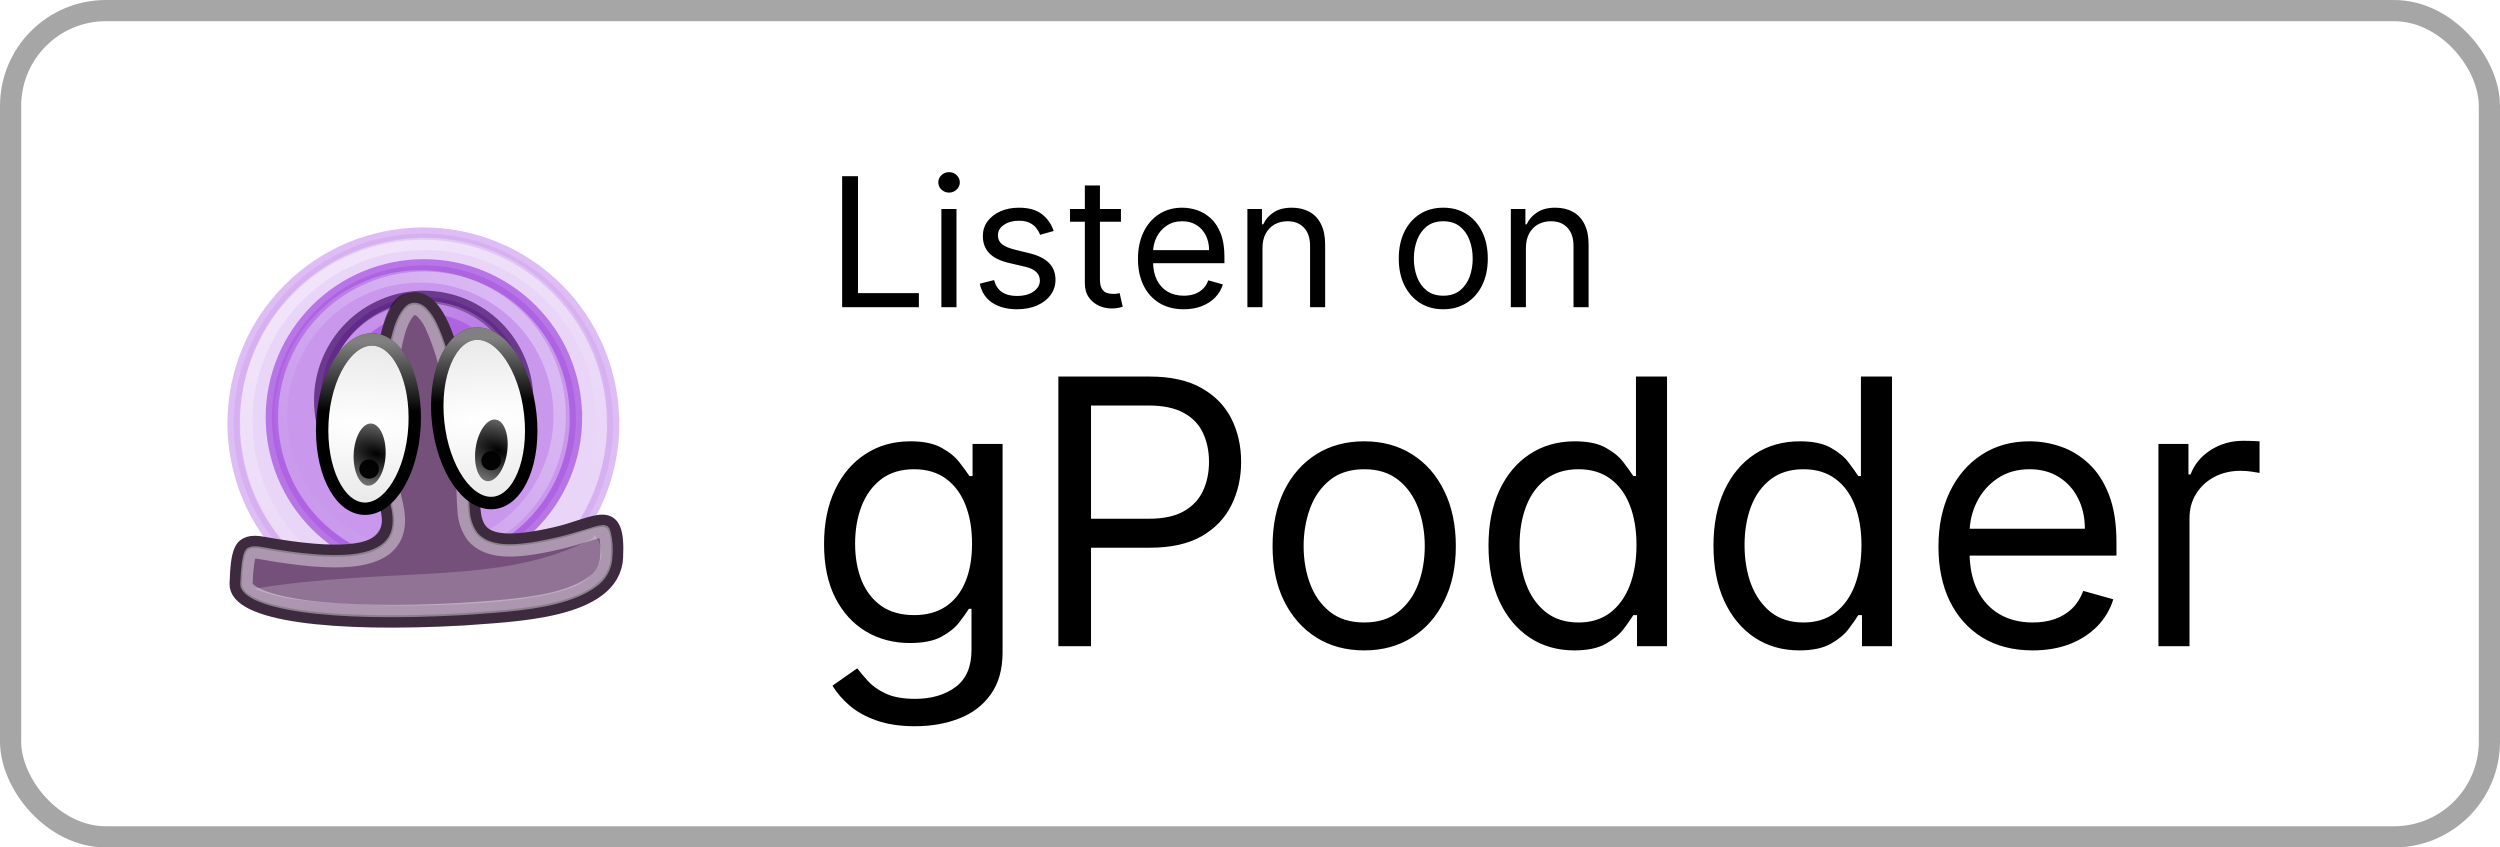 <svg width="118" height="40" viewBox="0 0 118 40" fill="none" xmlns="http://www.w3.org/2000/svg">
<rect x="0.5" y="0.5" width="117" height="39" rx="4.5" fill="white"/>
<path d="M10.525 29.475C8.685 27.635 8 24.635 8 20C8 15.365 8.685 12.365 10.525 10.525C12.365 8.685 15.365 8 20 8C24.635 8 27.635 8.685 29.475 10.525C31.315 12.365 32 15.365 32 20C32 24.635 31.315 27.635 29.475 29.475C27.635 31.315 24.635 32 20 32C15.365 32 12.365 31.315 10.525 29.475Z" fill="white"/>
<g clip-path="url(#clip0_119_93263)">
<path opacity="0.7" d="M28.945 19.982C28.945 21.158 28.713 22.323 28.263 23.41C27.813 24.497 27.153 25.485 26.321 26.317C25.489 27.149 24.501 27.809 23.414 28.259C22.327 28.71 21.162 28.942 19.985 28.942C18.808 28.942 17.643 28.71 16.556 28.259C15.469 27.809 14.481 27.149 13.649 26.317C12.817 25.485 12.157 24.497 11.707 23.41C11.257 22.323 11.025 21.158 11.025 19.982C11.025 17.606 11.969 15.328 13.648 13.649C15.328 11.969 17.606 11.025 19.981 11.025C22.356 11.025 24.634 11.969 26.314 13.649C27.994 15.328 28.937 17.606 28.937 19.982H28.945Z" fill="#E0C4F4" stroke="#CFA2EE" stroke-width="0.581"/>
<path opacity="0.7" d="M27.188 19.699C27.188 20.642 27.003 21.575 26.642 22.446C26.281 23.317 25.752 24.108 25.086 24.775C24.419 25.441 23.628 25.97 22.757 26.331C21.886 26.692 20.953 26.877 20.01 26.877C19.068 26.877 18.134 26.692 17.263 26.331C16.392 25.97 15.601 25.441 14.935 24.775C14.268 24.108 13.739 23.317 13.379 22.446C13.018 21.575 12.832 20.642 12.832 19.699C12.832 17.796 13.588 15.971 14.934 14.626C16.279 13.28 18.104 12.524 20.007 12.524C21.91 12.524 23.735 13.28 25.08 14.626C26.426 15.971 27.182 17.796 27.182 19.699H27.188Z" fill="#BD80E8" stroke="#A34EDE" stroke-width="0.584"/>
<path opacity="0.7" d="M24.887 18.898C24.887 19.54 24.761 20.175 24.515 20.768C24.269 21.361 23.909 21.9 23.456 22.354C23.002 22.807 22.463 23.167 21.87 23.413C21.277 23.659 20.642 23.785 20 23.785C19.358 23.785 18.723 23.659 18.13 23.413C17.537 23.167 16.998 22.807 16.544 22.354C16.091 21.9 15.731 21.361 15.485 20.768C15.24 20.175 15.113 19.54 15.113 18.898C15.113 18.256 15.24 17.621 15.485 17.028C15.731 16.435 16.091 15.896 16.544 15.443C16.998 14.989 17.537 14.629 18.13 14.383C18.723 14.138 19.358 14.011 20 14.011C20.642 14.011 21.277 14.138 21.87 14.383C22.463 14.629 23.002 14.989 23.456 15.443C23.909 15.896 24.269 16.435 24.515 17.028C24.761 17.621 24.887 18.256 24.887 18.898Z" fill="#A34EDE" stroke="#431266" stroke-width="0.583"/>
<path opacity="0.4" d="M20.02 11.518C15.372 11.518 11.627 15.255 11.627 19.912C11.627 24.552 15.372 28.297 20.02 28.297C24.669 28.297 28.414 24.552 28.414 19.904C28.414 15.255 24.669 11.51 20.02 11.51V11.518Z" stroke="url(#paint0_linear_119_93263)" stroke-width="0.581"/>
<path opacity="0.4" d="M20.046 13.049C19.166 13.021 18.288 13.171 17.467 13.488C16.645 13.806 15.895 14.286 15.262 14.899C14.629 15.511 14.126 16.245 13.782 17.057C13.438 17.868 13.261 18.74 13.261 19.621C13.26 20.502 13.437 21.374 13.78 22.186C14.123 22.997 14.626 23.732 15.258 24.345C15.89 24.959 16.639 25.439 17.461 25.758C18.282 26.076 19.159 26.226 20.04 26.2C21.749 26.147 23.37 25.432 24.56 24.205C25.75 22.979 26.417 21.337 26.417 19.627C26.418 17.918 25.754 16.275 24.564 15.047C23.375 13.82 21.755 13.103 20.046 13.049Z" stroke="url(#paint1_linear_119_93263)" stroke-width="0.584"/>
<path opacity="0.4" d="M20.073 14.505C18.921 14.505 17.816 14.963 17.001 15.778C16.187 16.593 15.729 17.697 15.729 18.85C15.729 20.002 16.187 21.107 17.001 21.922C17.816 22.736 18.921 23.194 20.073 23.194C21.225 23.194 22.33 22.736 23.145 21.922C23.96 21.107 24.417 20.002 24.417 18.85C24.417 17.697 23.96 16.593 23.145 15.778C22.33 14.963 21.225 14.505 20.073 14.505Z" stroke="url(#paint2_linear_119_93263)" stroke-width="0.583"/>
<g opacity="0.5" filter="url(#filter0_f_119_93263)">
<path d="M17.769 22.783C17.602 21.409 17.253 13.915 19.278 13.841C21.299 13.762 21.837 20.679 22.034 22.503C22.231 24.332 21.584 25.972 25.933 24.971C27.866 24.524 28.96 23.457 28.824 26.121C28.693 28.79 23.876 28.864 21.597 29.052C15.485 29.398 10.839 28.869 10.9 27.355C10.961 25.846 11.04 25.211 12.16 25.421C19.672 26.791 17.935 24.122 17.773 22.783H17.769Z" fill="black"/>
</g>
<path d="M18.025 22.993C17.855 21.624 17.507 14.16 19.538 14.086C21.568 14.011 22.108 20.897 22.304 22.717C22.501 24.537 21.849 26.169 26.218 25.167C28.159 24.73 29.253 23.662 29.119 26.314C28.985 28.969 24.152 29.048 21.867 29.232C15.731 29.577 11.068 29.048 11.126 27.547C11.188 26.042 11.269 25.412 12.393 25.618C19.935 26.983 18.194 24.323 18.025 22.993Z" fill="#75507B" stroke="#3D2A3F" stroke-width="0.583"/>
<path opacity="0.4" d="M19.551 14.58C19.453 14.58 19.39 14.615 19.27 14.755C19.149 14.899 19.007 15.153 18.895 15.481C18.672 16.137 18.534 17.096 18.462 18.093C18.319 20.093 18.453 22.315 18.534 22.932C18.565 23.181 18.708 23.597 18.784 24.069C18.859 24.538 18.877 25.111 18.516 25.601C18.159 26.086 17.494 26.375 16.526 26.462C15.553 26.546 14.205 26.449 12.3 26.104C12.063 26.06 11.943 26.078 11.898 26.091C11.849 26.104 11.849 26.091 11.809 26.161C11.733 26.305 11.661 26.808 11.63 27.556C11.63 27.617 11.643 27.661 11.715 27.744C11.782 27.832 11.925 27.937 12.143 28.046C12.59 28.265 13.317 28.457 14.25 28.593C16.115 28.864 18.784 28.913 21.823 28.742H21.836C23.001 28.654 24.745 28.58 26.173 28.226C26.887 28.046 27.521 27.788 27.945 27.473C28.145 27.341 28.309 27.164 28.425 26.957C28.542 26.75 28.607 26.519 28.614 26.283C28.656 25.902 28.627 25.517 28.53 25.146C28.476 25.014 28.547 25.08 28.431 25.08C28.204 25.08 27.365 25.417 26.325 25.653C25.209 25.911 24.393 26.016 23.746 25.968C23.103 25.92 22.599 25.692 22.296 25.312C22.033 24.941 21.889 24.503 21.881 24.052C21.84 23.623 21.854 23.186 21.809 22.77C21.706 21.843 21.519 19.686 21.113 17.791C20.956 16.958 20.698 16.145 20.345 15.372C20.236 15.134 20.085 14.916 19.899 14.729C19.761 14.606 19.658 14.576 19.551 14.58Z" stroke="white" stroke-width="0.583"/>
<path opacity="0.2" fill-rule="evenodd" clip-rule="evenodd" d="M28.019 25.382C23.701 27.701 18.661 26.686 11.867 27.806C11.889 27.814 11.893 27.744 11.911 27.753C12.357 27.941 13.092 28.186 14.024 28.304C15.887 28.541 18.722 28.667 21.767 28.519C24.41 28.387 27.031 28.037 27.787 27.263C29.074 26.178 27.862 24.874 28.019 25.382Z" fill="white"/>
<path d="M19.567 20.116C19.447 22.322 18.377 24.065 17.175 24.011C15.974 23.956 15.097 22.125 15.216 19.918C15.335 17.712 16.406 15.967 17.607 16.022C18.808 16.077 19.686 17.91 19.567 20.116Z" fill="url(#paint3_radial_119_93263)" stroke="black" stroke-width="0.584"/>
<path d="M18.2 21.488C18.161 22.295 17.788 22.942 17.375 22.922C16.962 22.903 16.654 22.223 16.693 21.416C16.733 20.609 17.105 19.97 17.518 19.99C17.931 20.009 18.239 20.68 18.2 21.488Z" fill="url(#paint4_radial_119_93263)"/>
<path d="M25.031 19.548C25.27 21.754 24.489 23.63 23.288 23.739C22.086 23.848 20.919 22.149 20.681 19.943C20.442 17.737 21.223 15.859 22.424 15.75C23.625 15.641 24.793 17.341 25.031 19.548Z" fill="url(#paint5_radial_119_93263)" stroke="black" stroke-width="0.587"/>
<path d="M23.934 21.352C23.82 22.151 23.391 22.763 22.984 22.708C22.576 22.653 22.335 21.95 22.449 21.151C22.563 20.352 22.991 19.749 23.398 19.804C23.806 19.859 24.049 20.553 23.934 21.352Z" fill="url(#paint6_radial_119_93263)"/>
<path opacity="0.5" d="M19.567 20.116C19.447 22.322 18.377 24.065 17.175 24.011C15.974 23.956 15.097 22.125 15.216 19.918C15.335 17.712 16.406 15.967 17.607 16.022C18.808 16.077 19.686 17.91 19.567 20.116Z" stroke="url(#paint7_linear_119_93263)" stroke-width="0.584"/>
<path opacity="0.5" d="M25.031 19.548C25.27 21.754 24.489 23.63 23.288 23.739C22.086 23.848 20.919 22.149 20.681 19.943C20.442 17.737 21.223 15.859 22.424 15.75C23.625 15.641 24.793 17.341 25.031 19.548Z" stroke="url(#paint8_linear_119_93263)" stroke-width="0.587"/>
<path opacity="0.95" fill-rule="evenodd" clip-rule="evenodd" d="M17.883 22.204C17.866 22.324 17.801 22.431 17.702 22.504C17.604 22.576 17.48 22.607 17.358 22.589C17.236 22.572 17.126 22.508 17.052 22.411C16.979 22.314 16.947 22.192 16.964 22.073C16.982 21.953 17.047 21.846 17.145 21.773C17.244 21.701 17.368 21.671 17.489 21.688C17.611 21.705 17.721 21.77 17.795 21.866C17.869 21.963 17.901 22.085 17.883 22.204Z" fill="black"/>
<path opacity="0.95" fill-rule="evenodd" clip-rule="evenodd" d="M23.569 22C23.499 22.1 23.392 22.169 23.27 22.192C23.149 22.215 23.023 22.19 22.921 22.123C22.819 22.056 22.749 21.951 22.726 21.833C22.703 21.715 22.729 21.593 22.799 21.493C22.869 21.393 22.976 21.324 23.097 21.301C23.219 21.278 23.344 21.303 23.446 21.37C23.549 21.438 23.619 21.542 23.642 21.66C23.665 21.778 23.639 21.901 23.569 22Z" fill="black"/>
</g>
<path d="M39.749 14.5V8.318H40.497V13.836H43.371V14.5H39.749ZM44.433 14.5V9.864H45.146V14.5H44.433ZM44.795 9.091C44.657 9.091 44.537 9.044 44.436 8.949C44.338 8.854 44.288 8.741 44.288 8.608C44.288 8.475 44.338 8.361 44.436 8.267C44.537 8.172 44.657 8.125 44.795 8.125C44.934 8.125 45.053 8.172 45.152 8.267C45.252 8.361 45.303 8.475 45.303 8.608C45.303 8.741 45.252 8.854 45.152 8.949C45.053 9.044 44.934 9.091 44.795 9.091ZM49.734 10.902L49.094 11.083C49.054 10.976 48.995 10.873 48.916 10.772C48.84 10.67 48.735 10.585 48.602 10.519C48.47 10.452 48.3 10.419 48.092 10.419C47.809 10.419 47.572 10.484 47.383 10.615C47.196 10.744 47.102 10.908 47.102 11.107C47.102 11.284 47.167 11.424 47.295 11.527C47.424 11.629 47.626 11.715 47.899 11.783L48.587 11.952C49.002 12.053 49.311 12.207 49.514 12.414C49.717 12.62 49.819 12.884 49.819 13.208C49.819 13.474 49.742 13.711 49.59 13.921C49.439 14.13 49.227 14.295 48.956 14.415C48.684 14.536 48.368 14.597 48.008 14.597C47.535 14.597 47.144 14.494 46.834 14.289C46.524 14.084 46.328 13.784 46.245 13.389L46.921 13.22C46.986 13.47 47.107 13.657 47.286 13.782C47.468 13.906 47.704 13.969 47.996 13.969C48.328 13.969 48.591 13.898 48.787 13.758C48.984 13.615 49.082 13.444 49.082 13.244C49.082 13.083 49.026 12.948 48.913 12.84C48.801 12.729 48.628 12.647 48.394 12.592L47.621 12.411C47.197 12.311 46.885 12.155 46.686 11.943C46.489 11.73 46.39 11.463 46.39 11.143C46.39 10.882 46.463 10.65 46.61 10.449C46.759 10.248 46.962 10.09 47.217 9.975C47.475 9.861 47.766 9.803 48.092 9.803C48.551 9.803 48.911 9.904 49.173 10.105C49.437 10.306 49.624 10.572 49.734 10.902ZM52.908 9.864V10.467H50.505V9.864H52.908ZM51.205 8.753H51.917V13.172C51.917 13.373 51.947 13.524 52.005 13.625C52.065 13.723 52.142 13.79 52.234 13.824C52.329 13.856 52.429 13.872 52.533 13.872C52.612 13.872 52.676 13.868 52.727 13.86C52.777 13.85 52.817 13.842 52.847 13.836L52.992 14.476C52.944 14.494 52.876 14.512 52.79 14.53C52.703 14.55 52.594 14.56 52.461 14.56C52.26 14.56 52.062 14.517 51.869 14.431C51.678 14.344 51.519 14.212 51.392 14.035C51.267 13.858 51.205 13.635 51.205 13.365V8.753ZM55.873 14.597C55.426 14.597 55.041 14.498 54.717 14.301C54.395 14.102 54.147 13.824 53.972 13.468C53.798 13.11 53.712 12.693 53.712 12.218C53.712 11.743 53.798 11.325 53.972 10.962C54.147 10.598 54.39 10.314 54.702 10.111C55.016 9.906 55.382 9.803 55.801 9.803C56.042 9.803 56.281 9.844 56.516 9.924C56.752 10.005 56.966 10.135 57.159 10.316C57.352 10.495 57.506 10.733 57.621 11.029C57.736 11.325 57.793 11.689 57.793 12.121V12.423H54.219V11.807H57.069C57.069 11.546 57.016 11.312 56.912 11.107C56.809 10.902 56.662 10.74 56.471 10.621C56.282 10.502 56.058 10.443 55.801 10.443C55.517 10.443 55.272 10.514 55.064 10.655C54.859 10.793 54.701 10.974 54.59 11.198C54.48 11.421 54.424 11.661 54.424 11.916V12.327C54.424 12.677 54.485 12.974 54.605 13.217C54.728 13.459 54.898 13.643 55.116 13.77C55.333 13.894 55.586 13.957 55.873 13.957C56.06 13.957 56.229 13.931 56.38 13.878C56.533 13.824 56.665 13.743 56.776 13.637C56.886 13.528 56.972 13.393 57.032 13.232L57.721 13.425C57.648 13.659 57.526 13.864 57.355 14.041C57.184 14.216 56.973 14.353 56.721 14.452C56.47 14.548 56.187 14.597 55.873 14.597ZM59.589 11.711V14.5H58.877V9.864H59.565V10.588H59.625C59.734 10.353 59.899 10.164 60.12 10.021C60.342 9.876 60.627 9.803 60.977 9.803C61.291 9.803 61.566 9.868 61.801 9.996C62.037 10.123 62.22 10.316 62.351 10.576C62.482 10.834 62.547 11.16 62.547 11.554V14.5H61.835V11.602C61.835 11.238 61.74 10.954 61.551 10.751C61.362 10.546 61.102 10.443 60.772 10.443C60.545 10.443 60.342 10.492 60.163 10.591C59.985 10.69 59.846 10.834 59.743 11.023C59.64 11.212 59.589 11.441 59.589 11.711ZM68.123 14.597C67.704 14.597 67.337 14.497 67.021 14.298C66.707 14.098 66.462 13.82 66.285 13.462C66.11 13.104 66.022 12.685 66.022 12.206C66.022 11.723 66.11 11.301 66.285 10.941C66.462 10.581 66.707 10.301 67.021 10.102C67.337 9.903 67.704 9.803 68.123 9.803C68.541 9.803 68.908 9.903 69.222 10.102C69.538 10.301 69.783 10.581 69.958 10.941C70.135 11.301 70.224 11.723 70.224 12.206C70.224 12.685 70.135 13.104 69.958 13.462C69.783 13.82 69.538 14.098 69.222 14.298C68.908 14.497 68.541 14.597 68.123 14.597ZM68.123 13.957C68.441 13.957 68.703 13.875 68.908 13.712C69.113 13.549 69.265 13.335 69.364 13.069C69.462 12.804 69.511 12.516 69.511 12.206C69.511 11.896 69.462 11.607 69.364 11.34C69.265 11.072 69.113 10.856 68.908 10.691C68.703 10.526 68.441 10.443 68.123 10.443C67.805 10.443 67.543 10.526 67.338 10.691C67.133 10.856 66.981 11.072 66.882 11.34C66.784 11.607 66.734 11.896 66.734 12.206C66.734 12.516 66.784 12.804 66.882 13.069C66.981 13.335 67.133 13.549 67.338 13.712C67.543 13.875 67.805 13.957 68.123 13.957ZM72.023 11.711V14.5H71.311V9.864H71.999V10.588H72.06C72.168 10.353 72.333 10.164 72.555 10.021C72.776 9.876 73.062 9.803 73.412 9.803C73.726 9.803 74.001 9.868 74.236 9.996C74.472 10.123 74.655 10.316 74.785 10.576C74.916 10.834 74.982 11.16 74.982 11.554V14.5H74.269V11.602C74.269 11.238 74.175 10.954 73.986 10.751C73.796 10.546 73.537 10.443 73.207 10.443C72.979 10.443 72.776 10.492 72.597 10.591C72.42 10.69 72.28 10.834 72.177 11.023C72.075 11.212 72.023 11.441 72.023 11.711Z" fill="black"/>
<path d="M43.195 34.278C42.487 34.278 41.878 34.187 41.368 34.005C40.859 33.827 40.434 33.591 40.094 33.297C39.759 33.007 39.492 32.696 39.293 32.364L40.461 31.544C40.593 31.718 40.761 31.917 40.964 32.141C41.167 32.368 41.445 32.565 41.797 32.731C42.153 32.901 42.619 32.986 43.195 32.986C43.966 32.986 44.602 32.799 45.103 32.426C45.605 32.054 45.855 31.47 45.855 30.674V28.735H45.731C45.623 28.909 45.47 29.125 45.271 29.381C45.076 29.634 44.794 29.86 44.426 30.059C44.061 30.253 43.568 30.351 42.947 30.351C42.176 30.351 41.484 30.169 40.871 29.804C40.262 29.439 39.779 28.909 39.423 28.213C39.071 27.517 38.895 26.672 38.895 25.678C38.895 24.7 39.067 23.848 39.411 23.123C39.755 22.394 40.233 21.831 40.846 21.433C41.459 21.031 42.168 20.83 42.972 20.83C43.593 20.83 44.086 20.934 44.451 21.141C44.819 21.344 45.101 21.576 45.296 21.837C45.495 22.094 45.648 22.305 45.756 22.471H45.905V20.954H47.322V30.773C47.322 31.594 47.135 32.261 46.762 32.775C46.394 33.292 45.897 33.672 45.271 33.912C44.65 34.156 43.958 34.278 43.195 34.278ZM43.146 29.033C43.734 29.033 44.231 28.899 44.637 28.629C45.043 28.36 45.352 27.973 45.563 27.467C45.774 26.962 45.88 26.357 45.88 25.653C45.88 24.965 45.776 24.358 45.569 23.832C45.362 23.306 45.056 22.893 44.65 22.595C44.243 22.297 43.742 22.148 43.146 22.148C42.524 22.148 42.006 22.305 41.592 22.62C41.182 22.935 40.873 23.358 40.666 23.888C40.463 24.418 40.361 25.006 40.361 25.653C40.361 26.316 40.465 26.902 40.672 27.411C40.883 27.917 41.194 28.315 41.604 28.605C42.019 28.89 42.532 29.033 43.146 29.033ZM49.955 30.5V17.773H54.256C55.254 17.773 56.07 17.953 56.704 18.313C57.342 18.67 57.815 19.152 58.121 19.761C58.428 20.37 58.581 21.05 58.581 21.8C58.581 22.55 58.428 23.231 58.121 23.844C57.819 24.457 57.35 24.946 56.717 25.311C56.083 25.671 55.271 25.852 54.281 25.852H51.198V24.484H54.231C54.914 24.484 55.463 24.366 55.878 24.13C56.292 23.894 56.592 23.575 56.779 23.173C56.969 22.767 57.065 22.309 57.065 21.8C57.065 21.29 56.969 20.834 56.779 20.433C56.592 20.031 56.29 19.716 55.871 19.488C55.453 19.256 54.898 19.14 54.206 19.14H51.496V30.5H49.955ZM64.39 30.699C63.528 30.699 62.772 30.494 62.122 30.084C61.475 29.674 60.97 29.1 60.605 28.362C60.245 27.625 60.065 26.763 60.065 25.777C60.065 24.783 60.245 23.915 60.605 23.173C60.97 22.431 61.475 21.856 62.122 21.445C62.772 21.035 63.528 20.83 64.39 20.83C65.252 20.83 66.006 21.035 66.652 21.445C67.303 21.856 67.808 22.431 68.168 23.173C68.533 23.915 68.715 24.783 68.715 25.777C68.715 26.763 68.533 27.625 68.168 28.362C67.808 29.1 67.303 29.674 66.652 30.084C66.006 30.494 65.252 30.699 64.39 30.699ZM64.39 29.381C65.045 29.381 65.583 29.214 66.006 28.878C66.428 28.542 66.741 28.101 66.944 27.554C67.147 27.008 67.249 26.415 67.249 25.777C67.249 25.139 67.147 24.544 66.944 23.993C66.741 23.442 66.428 22.997 66.006 22.657C65.583 22.318 65.045 22.148 64.39 22.148C63.736 22.148 63.197 22.318 62.774 22.657C62.352 22.997 62.039 23.442 61.836 23.993C61.633 24.544 61.531 25.139 61.531 25.777C61.531 26.415 61.633 27.008 61.836 27.554C62.039 28.101 62.352 28.542 62.774 28.878C63.197 29.214 63.736 29.381 64.39 29.381ZM74.308 30.699C73.513 30.699 72.811 30.498 72.202 30.096C71.593 29.69 71.116 29.118 70.772 28.381C70.429 27.639 70.257 26.763 70.257 25.752C70.257 24.75 70.429 23.88 70.772 23.142C71.116 22.405 71.595 21.835 72.208 21.433C72.821 21.031 73.53 20.83 74.333 20.83C74.955 20.83 75.446 20.934 75.806 21.141C76.171 21.344 76.448 21.576 76.639 21.837C76.834 22.094 76.985 22.305 77.093 22.471H77.217V17.773H78.684V30.5H77.267V29.033H77.093C76.985 29.207 76.832 29.427 76.633 29.692C76.434 29.953 76.15 30.187 75.781 30.394C75.413 30.597 74.922 30.699 74.308 30.699ZM74.507 29.381C75.096 29.381 75.593 29.228 75.999 28.922C76.405 28.611 76.714 28.182 76.925 27.635C77.136 27.084 77.242 26.448 77.242 25.727C77.242 25.015 77.138 24.391 76.931 23.857C76.724 23.318 76.417 22.9 76.011 22.601C75.605 22.299 75.104 22.148 74.507 22.148C73.886 22.148 73.368 22.307 72.954 22.626C72.544 22.941 72.235 23.37 72.028 23.913C71.825 24.451 71.723 25.056 71.723 25.727C71.723 26.407 71.827 27.024 72.034 27.579C72.245 28.13 72.556 28.569 72.966 28.897C73.38 29.22 73.894 29.381 74.507 29.381ZM84.928 30.699C84.132 30.699 83.43 30.498 82.821 30.096C82.212 29.69 81.736 29.118 81.392 28.381C81.048 27.639 80.876 26.763 80.876 25.752C80.876 24.75 81.048 23.88 81.392 23.142C81.736 22.405 82.214 21.835 82.827 21.433C83.44 21.031 84.149 20.83 84.953 20.83C85.574 20.83 86.065 20.934 86.425 21.141C86.79 21.344 87.067 21.576 87.258 21.837C87.453 22.094 87.604 22.305 87.712 22.471H87.836V17.773H89.303V30.5H87.886V29.033H87.712C87.604 29.207 87.451 29.427 87.252 29.692C87.053 29.953 86.769 30.187 86.4 30.394C86.032 30.597 85.541 30.699 84.928 30.699ZM85.127 29.381C85.715 29.381 86.212 29.228 86.618 28.922C87.024 28.611 87.333 28.182 87.544 27.635C87.755 27.084 87.861 26.448 87.861 25.727C87.861 25.015 87.757 24.391 87.55 23.857C87.343 23.318 87.037 22.9 86.63 22.601C86.224 22.299 85.723 22.148 85.127 22.148C84.505 22.148 83.987 22.307 83.573 22.626C83.163 22.941 82.854 23.37 82.647 23.913C82.444 24.451 82.343 25.056 82.343 25.727C82.343 26.407 82.446 27.024 82.653 27.579C82.865 28.13 83.175 28.569 83.585 28.897C84 29.22 84.513 29.381 85.127 29.381ZM95.945 30.699C95.025 30.699 94.231 30.496 93.564 30.09C92.901 29.68 92.39 29.108 92.029 28.375C91.673 27.637 91.495 26.78 91.495 25.802C91.495 24.824 91.673 23.962 92.029 23.217C92.39 22.467 92.891 21.883 93.533 21.464C94.18 21.041 94.934 20.83 95.795 20.83C96.293 20.83 96.784 20.913 97.268 21.079C97.753 21.245 98.194 21.514 98.592 21.887C98.99 22.255 99.307 22.744 99.543 23.353C99.779 23.962 99.897 24.712 99.897 25.603V26.224H92.539V24.957H98.406C98.406 24.418 98.298 23.938 98.082 23.515C97.871 23.092 97.569 22.759 97.175 22.514C96.786 22.27 96.326 22.148 95.795 22.148C95.211 22.148 94.706 22.293 94.279 22.583C93.856 22.869 93.531 23.241 93.303 23.701C93.076 24.161 92.962 24.654 92.962 25.18V26.026C92.962 26.746 93.086 27.358 93.335 27.859C93.587 28.356 93.937 28.735 94.385 28.996C94.832 29.253 95.352 29.381 95.945 29.381C96.33 29.381 96.678 29.328 96.989 29.22C97.303 29.108 97.575 28.942 97.803 28.723C98.031 28.499 98.207 28.221 98.331 27.89L99.748 28.288C99.599 28.768 99.348 29.191 98.996 29.555C98.644 29.916 98.209 30.198 97.691 30.401C97.173 30.599 96.591 30.699 95.945 30.699ZM101.878 30.5V20.954H103.295V22.396H103.394C103.568 21.924 103.883 21.541 104.339 21.247C104.795 20.953 105.308 20.805 105.88 20.805C105.988 20.805 106.122 20.808 106.284 20.812C106.446 20.816 106.568 20.822 106.651 20.83V22.322C106.601 22.309 106.487 22.291 106.309 22.266C106.135 22.237 105.951 22.222 105.756 22.222C105.292 22.222 104.878 22.32 104.513 22.514C104.152 22.705 103.867 22.97 103.655 23.31C103.448 23.645 103.345 24.029 103.345 24.459V30.5H101.878Z" fill="black"/>
<rect x="0.5" y="0.5" width="117" height="39" rx="4.5" stroke="#A6A6A6"/>
<defs>
<filter id="filter0_f_119_93263" x="9.791" y="12.732" width="20.153" height="17.531" filterUnits="userSpaceOnUse" color-interpolation-filters="sRGB">
<feFlood flood-opacity="0" result="BackgroundImageFix"/>
<feBlend mode="normal" in="SourceGraphic" in2="BackgroundImageFix" result="shape"/>
<feGaussianBlur stdDeviation="0.554" result="effect1_foregroundBlur_119_93263"/>
</filter>
<linearGradient id="paint0_linear_119_93263" x1="13.242" y1="11.28" x2="23.671" y2="26.12" gradientUnits="userSpaceOnUse">
<stop stop-color="white"/>
<stop offset="1" stop-color="white" stop-opacity="0"/>
</linearGradient>
<linearGradient id="paint1_linear_119_93263" x1="28.04" y1="13.855" x2="14.267" y2="24.138" gradientUnits="userSpaceOnUse">
<stop stop-color="white"/>
<stop offset="1" stop-color="white" stop-opacity="0"/>
</linearGradient>
<linearGradient id="paint2_linear_119_93263" x1="15.287" y1="13.158" x2="23.434" y2="21.617" gradientUnits="userSpaceOnUse">
<stop stop-color="white"/>
<stop offset="1" stop-color="white" stop-opacity="0"/>
</linearGradient>
<radialGradient id="paint3_radial_119_93263" cx="0" cy="0" r="1" gradientUnits="userSpaceOnUse" gradientTransform="translate(17.36 20.073) rotate(2.603) scale(15.678 4.426)">
<stop stop-color="white"/>
<stop offset="1" stop-color="#E5E5E5"/>
</radialGradient>
<radialGradient id="paint4_radial_119_93263" cx="0" cy="0" r="1" gradientUnits="userSpaceOnUse" gradientTransform="translate(17.777 21.425) rotate(-162.029) scale(2.688 1.479)">
<stop/>
<stop offset="1" stop-color="#6E6E6E"/>
</radialGradient>
<radialGradient id="paint5_radial_119_93263" cx="0" cy="0" r="1" gradientUnits="userSpaceOnUse" gradientTransform="translate(22.834 19.805) rotate(-5.194) scale(15.726 4.445)">
<stop stop-color="white"/>
<stop offset="1" stop-color="#E5E5E5"/>
</radialGradient>
<radialGradient id="paint6_radial_119_93263" cx="0" cy="0" r="1" gradientUnits="userSpaceOnUse" gradientTransform="translate(23.521 21.253) rotate(-156.946) scale(2.668 1.479)">
<stop/>
<stop offset="1" stop-color="#6E6E6E"/>
</radialGradient>
<linearGradient id="paint7_linear_119_93263" x1="17.471" y1="16.178" x2="17.455" y2="19.445" gradientUnits="userSpaceOnUse">
<stop stop-color="white"/>
<stop offset="1" stop-color="white" stop-opacity="0"/>
</linearGradient>
<linearGradient id="paint8_linear_119_93263" x1="22.713" y1="16.002" x2="22.722" y2="18.992" gradientUnits="userSpaceOnUse">
<stop stop-color="white"/>
<stop offset="1" stop-color="white" stop-opacity="0"/>
</linearGradient>
<clipPath id="clip0_119_93263">
<rect width="21" height="21" fill="white" transform="translate(9.5 9.942)"/>
</clipPath>
</defs>
</svg>
